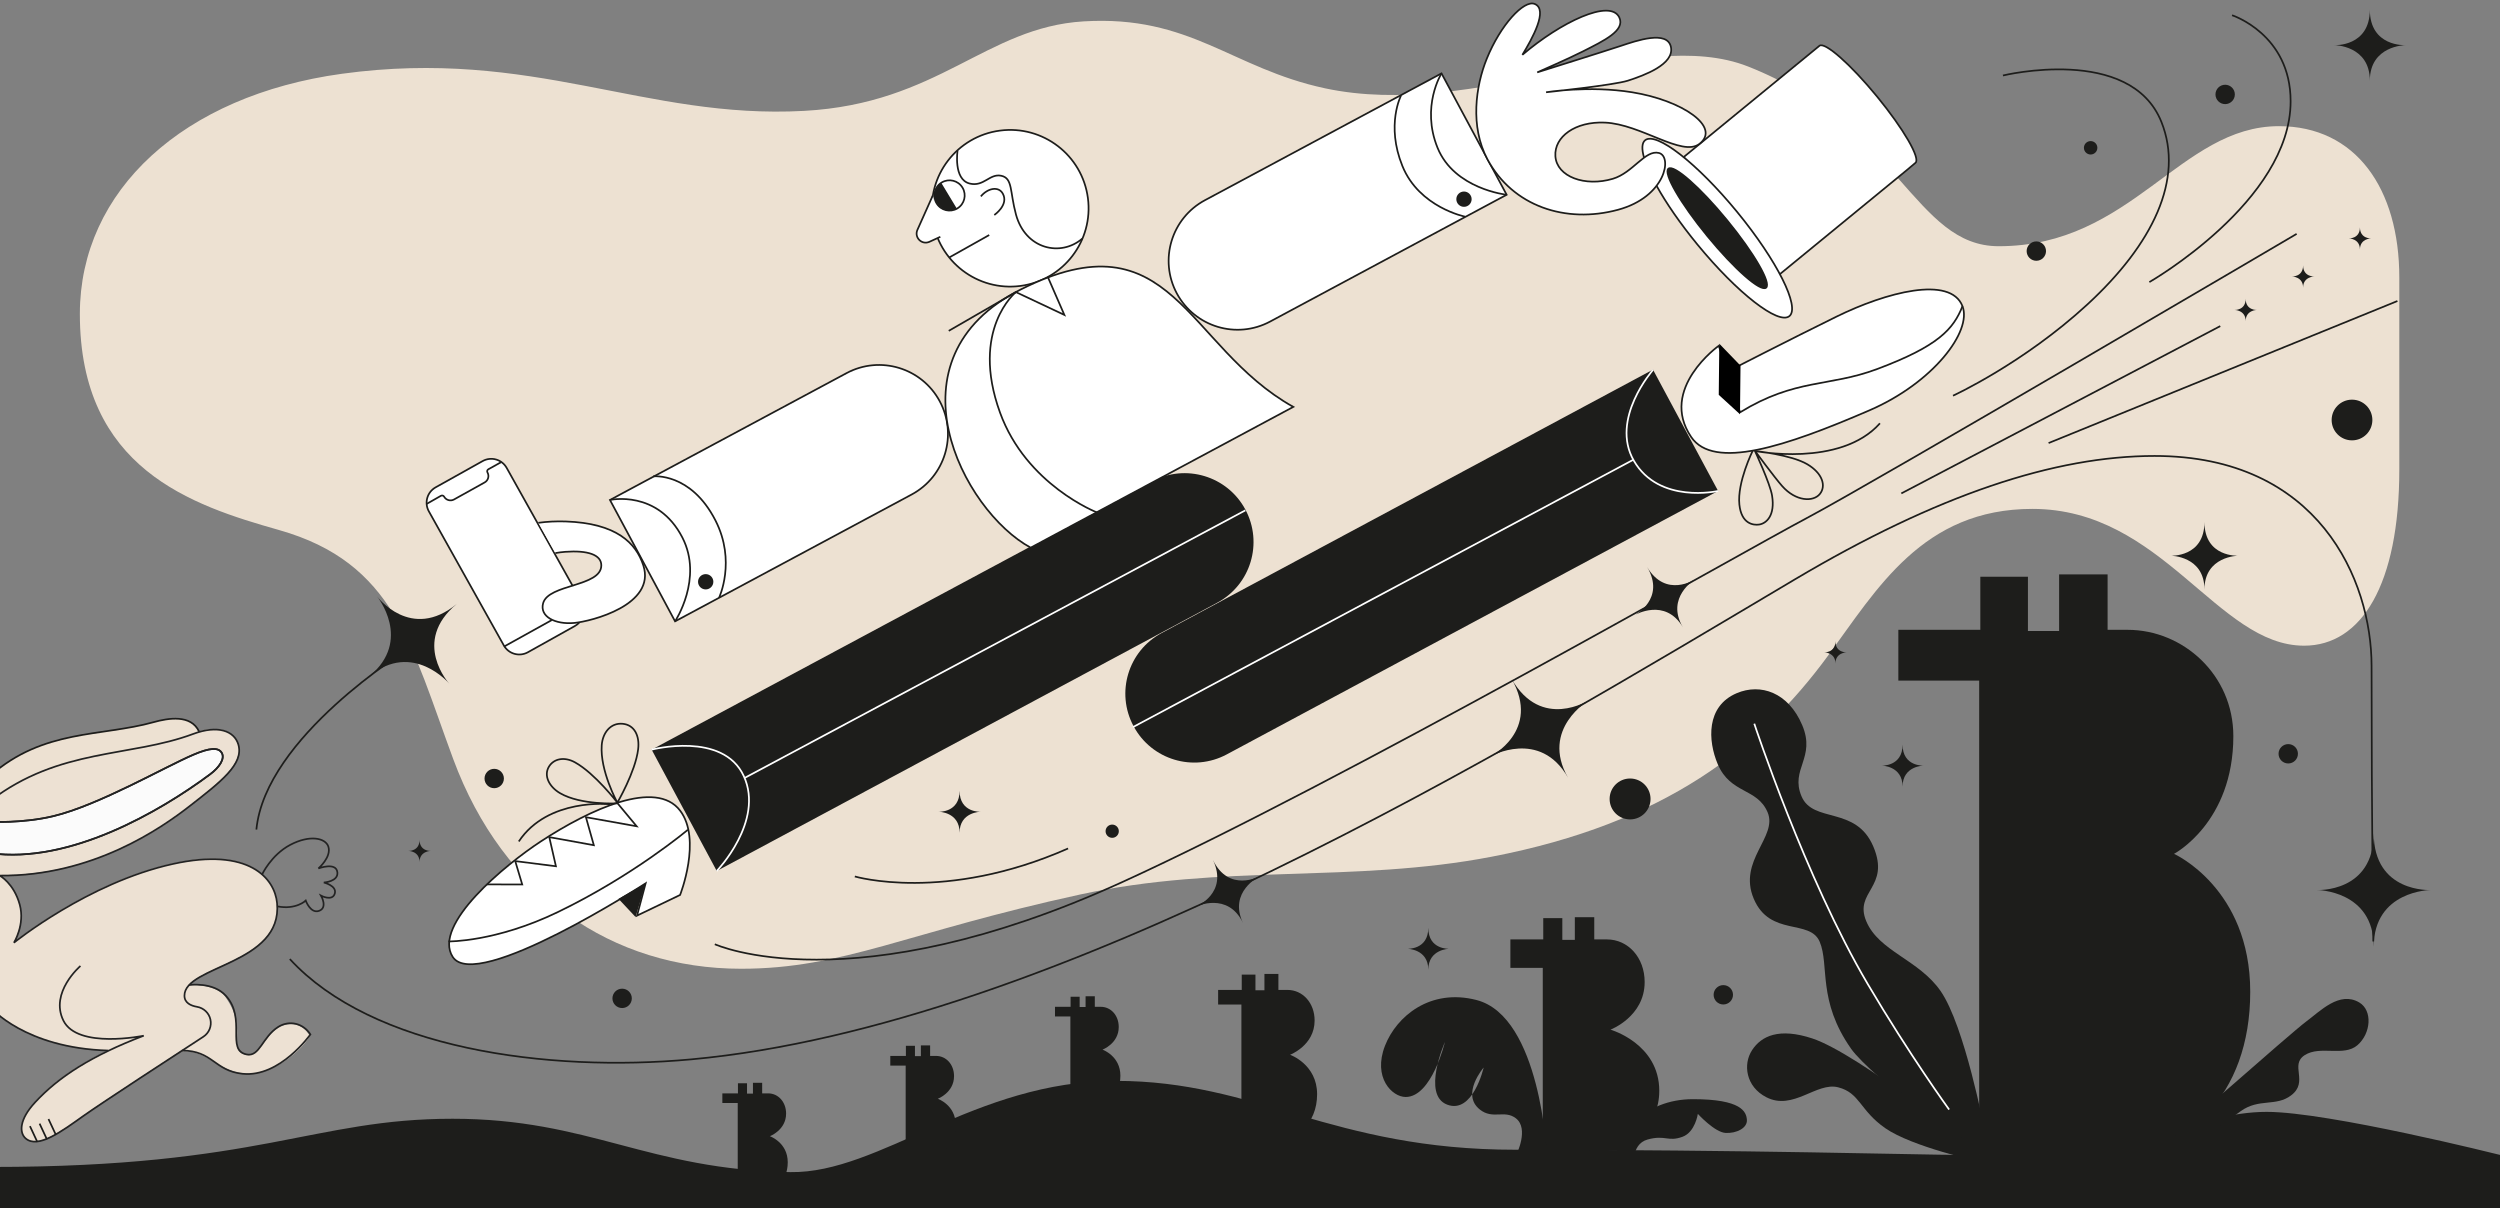 <svg width="2880" height="1392" viewBox="0 0 2880 1392" fill="none" xmlns="http://www.w3.org/2000/svg">
  <rect x="0" y="0" width="2880" height="1392" fill="#808080" stroke="none"/>
  <g clip-path="url(#clip0)">
    <path fill-rule="evenodd" clip-rule="evenodd" d="M92 361.601C92 219.523 211.275 110.013 393.909 84.989C614.138 54.812 742.404 137.796 926.332 127.738C1081.31 119.262 1135.46 31.528 1248.21 24.636C1371.63 17.092 1418.64 78.705 1526.52 101.753C1699.15 138.634 1891.5 28.378 2013.77 76.606C2188.01 145.34 2205.28 283.647 2302.57 283.647C2455.84 283.647 2511.48 145.34 2625.25 145.34C2713.98 145.34 2764 217.427 2764 319.69V540.981C2764 673.42 2720.44 743.83 2654.29 743.83C2554.26 743.83 2491.33 586.245 2341.29 586.245C2215.07 586.245 2162.44 678.223 2105.73 755.565C2028.29 861.181 1918.58 948.357 1718.51 986.914C1558.64 1017.73 1407.97 994.816 1244.17 1030.5C1044.11 1074.09 971.507 1116 853.728 1116C705.26 1116 579.886 1030.51 522.174 874.593C473.772 743.83 454.411 648.273 321.305 610.553C220.907 582.103 92 540.143 92 361.601Z" fill="#EDE1D2"/>
    <path fill-rule="evenodd" clip-rule="evenodd" d="M2880 1392H-9.262V1344.33C299.297 1344.33 360.81 1288.8 521.291 1288.8C679.786 1288.8 746.155 1347.71 910.461 1350.28C1013.6 1351.9 1122.78 1245.17 1285.41 1245.17C1448.21 1245.17 1533.19 1324.5 1745.85 1324.5C2007.78 1324.5 2217.31 1330.45 2255.82 1330.45C2468.14 1330.45 2531.63 1280.87 2611.3 1280.87C2682.44 1280.87 2880 1330.45 2880 1330.45V1392Z" fill="#1D1D1B"/>
    <path fill-rule="evenodd" clip-rule="evenodd" d="M2280 1334.42V784.042H2186.89V725.548H2281.33V664.396H2336.18V726.878H2372.09V661.736H2427.96V725.548H2450.94C2515.18 725.548 2572.81 777.575 2572.81 848.034C2572.81 947.69 2504.47 983.633 2504.47 983.633C2504.47 983.633 2592.27 1022.9 2592.27 1142.54C2592.27 1262.19 2518.59 1332.93 2417.39 1332.93C2365.3 1332.93 2280 1334.42 2280 1334.42" fill="#1D1D1B"/>
    <path fill-rule="evenodd" clip-rule="evenodd" d="M1777.28 1326.26V1114.95H1739.96V1082.2H1777.82V1057.69H1799.8V1082.74H1814.2V1056.62H1836.59V1082.2H1851.1C1875.56 1082.2 1894.65 1103.06 1894.65 1131.3C1894.65 1171.25 1855.28 1186.15 1855.28 1186.15C1855.28 1186.15 1911.49 1202.2 1911.49 1256.65C1911.49 1297.34 1877.8 1325.67 1859.51 1325.67C1838.63 1325.67 1777.28 1326.26 1777.28 1326.26" fill="#1D1D1B"/>
    <path fill-rule="evenodd" clip-rule="evenodd" d="M1430.1 1315.77V1157.23H1403.28V1140.38H1430.48V1122.77H1446.28V1140.77H1456.63V1122H1472.72V1140.38H1483.15C1500.73 1140.38 1514.44 1155.37 1514.44 1175.67C1514.44 1204.37 1486.15 1215.09 1486.15 1215.09C1486.15 1215.09 1517.31 1226.04 1517.31 1260.5C1517.31 1294.97 1492.58 1315.34 1463.43 1315.34C1448.43 1315.34 1430.1 1315.77 1430.1 1315.77" fill="#1D1D1B"/>
    <path fill-rule="evenodd" clip-rule="evenodd" d="M1233.07 1275.71V1170.97H1215.35V1159.84H1233.32V1148.2H1243.76V1160.09H1250.59V1147.69H1261.23V1159.84H1268.12C1279.73 1159.84 1288.79 1169.74 1288.79 1183.15C1288.79 1202.11 1270.1 1209.19 1270.1 1209.19C1270.1 1209.19 1290.69 1216.43 1290.69 1239.2C1290.69 1261.97 1274.35 1275.43 1255.09 1275.43C1245.18 1275.43 1233.07 1275.71 1233.07 1275.71" fill="#1D1D1B"/>
    <path fill-rule="evenodd" clip-rule="evenodd" d="M1043.34 1332.3V1227.56H1025.62V1216.42H1043.59V1204.79H1054.03V1216.68H1060.86V1204.28H1071.49V1216.42H1078.38C1090 1216.42 1099.06 1226.32 1099.06 1239.73C1099.06 1258.7 1080.37 1265.78 1080.37 1265.78C1080.37 1265.78 1100.95 1273.01 1100.95 1295.78C1100.95 1318.55 1084.61 1332.02 1065.36 1332.02C1055.44 1332.02 1043.34 1332.3 1043.34 1332.3" fill="#1D1D1B"/>
    <path fill-rule="evenodd" clip-rule="evenodd" d="M849.866 1375.43V1270.69H832.146V1259.56H850.119V1247.92H860.557V1259.81H867.392V1247.41H878.024V1259.56H884.914C896.527 1259.56 905.59 1269.46 905.59 1282.87C905.59 1301.83 886.898 1308.91 886.898 1308.91C886.898 1308.91 907.485 1316.15 907.485 1338.92C907.485 1361.69 891.145 1375.15 871.887 1375.15C861.973 1375.15 849.866 1375.43 849.866 1375.43" fill="#1D1D1B"/>
    <path fill-rule="evenodd" clip-rule="evenodd" d="M2000.74 798.526C1965.11 813.614 1967.47 853.479 1978.81 880.248C1993.5 914.891 2024.28 907.428 2036.29 935.773C2048.31 964.116 2001.65 991.305 2020.34 1035.4C2039.03 1079.49 2084.96 1058.18 2096.3 1084.95C2107.65 1111.72 2093.37 1152.59 2132.46 1208.15C2154.94 1240.1 2279.63 1332.93 2279.63 1332.93L2286.05 1301.1C2286.05 1301.1 2263.29 1181.59 2235.57 1141.67C2210.37 1105.39 2164.68 1096.06 2149.99 1061.41C2135.31 1026.77 2178.1 1022.45 2158.07 975.212C2138.05 927.972 2088.72 948.863 2075.37 917.369C2062.01 885.876 2092.16 873.109 2076.14 835.318C2060.12 797.526 2028.14 786.92 2000.74 798.526" fill="#1D1D1B"/>
    <path d="M2020.93 833.662C2020.93 833.662 2079.58 1011.47 2151.64 1133.62C2199.98 1215.56 2245.39 1278.22 2245.39 1278.22" stroke="white" stroke-width="2"/>
    <path fill-rule="evenodd" clip-rule="evenodd" d="M2281.05 1326.78C2281.05 1326.78 2141.86 1214.07 2087.61 1196.23C2049.43 1183.68 2029.08 1193.38 2018.37 1209.79C2007.67 1226.19 2011.23 1251.88 2034.79 1264C2065.73 1279.93 2092.61 1246.17 2117.59 1252.59C2142.82 1259.07 2142.25 1279.05 2171.84 1299.68C2202.53 1321.08 2280.34 1338.2 2280.34 1338.2L2281.05 1326.78Z" fill="#1D1D1B"/>
    <path fill-rule="evenodd" clip-rule="evenodd" d="M2486.62 1324.65C2486.62 1324.65 2640.09 1189.1 2656.51 1176.97C2672.93 1164.84 2695.05 1141.3 2717.9 1154.85C2733.39 1164.05 2731.46 1190.52 2715.75 1204.08C2700.05 1217.63 2672.93 1204.08 2655.08 1215.49C2637.24 1226.91 2660.08 1246.17 2639.38 1261.86C2621.82 1275.18 2602.47 1264.92 2581.32 1280.05C2549.3 1302.95 2523.74 1323.93 2523.74 1323.93L2486.62 1324.65Z" fill="#1D1D1B"/>
    <path fill-rule="evenodd" clip-rule="evenodd" d="M1781.99 1330.26C1781.99 1330.26 1774.71 1171.1 1700.99 1152.03C1647.62 1138.22 1608.68 1170.85 1595.5 1204.74C1581.24 1241.38 1603.66 1263.73 1619.36 1263.73C1649.5 1263.73 1664.57 1200.35 1664.57 1200.35C1664.57 1200.35 1637.57 1261.22 1667.08 1272.52C1696.85 1283.91 1709.15 1229.84 1709.15 1229.84C1709.15 1229.84 1682.63 1260.66 1704.76 1278.17C1719.82 1290.09 1733.01 1278.17 1746.2 1288.21C1761.88 1300.15 1746.83 1330.26 1746.83 1330.26H1781.99Z" fill="#1D1D1B"/>
    <path fill-rule="evenodd" clip-rule="evenodd" d="M1857.96 1351.59C1857.96 1306.41 1894.38 1266.24 1950.27 1266.24C2006.15 1266.24 2011.8 1280.68 2012.43 1290.09C2013.06 1299.5 2000.5 1305.78 1987.94 1305.15C1975.38 1304.52 1955.92 1283.19 1955.92 1283.19C1955.92 1283.19 1952.9 1304.15 1938.34 1309.54C1921.38 1315.82 1918.65 1307.09 1898.15 1312.68C1877.43 1318.33 1882.45 1347.2 1882.45 1347.2L1857.96 1351.59Z" fill="#1D1D1B"/>
    <path fill-rule="evenodd" clip-rule="evenodd" d="M1253.25 228.082C1259.8 277.487 1225.03 322.839 1175.6 329.379C1126.16 335.918 1080.79 301.169 1074.24 251.764C1067.7 202.358 1102.47 157.006 1151.9 150.466C1201.33 143.927 1246.71 178.677 1253.25 228.082" fill="white"/>
    <path fill-rule="evenodd" clip-rule="evenodd" d="M1253.25 228.082C1259.8 277.487 1225.03 322.839 1175.6 329.379C1126.16 335.918 1080.79 301.169 1074.24 251.764C1067.7 202.358 1102.47 157.006 1151.9 150.466C1201.33 143.927 1246.71 178.677 1253.25 228.082Z" stroke="#1D1D1B" stroke-width="2"/>
    <path fill-rule="evenodd" clip-rule="evenodd" d="M825.72 1003.39L1402.2 694.34C1440.83 673.631 1455.35 625.544 1434.63 586.935V586.934C1413.91 548.327 1365.79 533.815 1327.16 554.525L750.684 863.577L825.72 1003.39Z" fill="#1D1D1B"/>
    <path fill-rule="evenodd" clip-rule="evenodd" d="M1660.61 84.543L1388.14 230.615C1349.51 251.325 1334.99 299.412 1355.71 338.02C1376.43 376.629 1424.55 391.139 1463.18 370.43L1735.65 224.357L1660.61 84.543Z" fill="white"/>
    <path fill-rule="evenodd" clip-rule="evenodd" d="M1660.61 84.543L1388.14 230.615C1349.51 251.325 1334.99 299.412 1355.71 338.02C1376.43 376.629 1424.55 391.139 1463.18 370.43L1735.65 224.357L1660.61 84.543Z" stroke="#1D1D1B" stroke-width="2"/>
    <path fill-rule="evenodd" clip-rule="evenodd" d="M777.701 715.774L1050.17 569.701C1088.8 548.992 1103.32 500.904 1082.6 462.297C1061.88 423.687 1013.77 409.177 975.136 429.887L702.664 575.959L777.701 715.774Z" fill="white"/>
    <path fill-rule="evenodd" clip-rule="evenodd" d="M777.701 715.774L1050.17 569.701C1088.8 548.992 1103.32 500.904 1082.6 462.297C1061.88 423.687 1013.77 409.177 975.136 429.887L702.664 575.959L777.701 715.774Z" stroke="#1D1D1B" stroke-width="2"/>
    <path fill-rule="evenodd" clip-rule="evenodd" d="M1413.22 869.072L1979.26 565.616L1904.23 425.801L1338.19 729.257C1299.63 749.93 1285.13 797.93 1305.82 836.469L1305.95 836.719C1326.64 875.26 1374.66 889.744 1413.22 869.072" fill="#1D1D1B"/>
    <path d="M333.879 1104.83C428.701 1208.1 629.978 1235.7 796.365 1220.38C1215.05 1181.84 1733.52 865.821 2067.31 667.661C2232.01 569.886 2367.28 525.264 2482.03 525.264C2671.03 525.264 2732.05 668.056 2732.05 767.217C2732.05 947.69 2734.03 1084.53 2734.03 1084.53" stroke="#1D1D1B" stroke-width="2"/>
    <path d="M469.164 748.516C469.164 748.516 305.526 849.121 295.352 955.661" stroke="#1D1D1B" stroke-width="2"/>
    <path fill-rule="evenodd" clip-rule="evenodd" d="M1948.25 503.448C1974.24 541.724 2056.67 514.613 2153.62 472.708C2227.04 440.977 2272.03 381.655 2260.78 352.723C2246.89 317.025 2172.47 336.858 2115.92 364.622C2063.54 390.34 1989.92 428.086 1989.92 428.086L1980 398.337C1980 398.337 1910.55 447.918 1948.25 503.448" fill="white"/>
    <path fill-rule="evenodd" clip-rule="evenodd" d="M1948.25 503.448C1974.24 541.724 2056.67 514.613 2153.62 472.708C2227.04 440.977 2272.03 381.655 2260.78 352.723C2246.89 317.025 2172.47 336.858 2115.92 364.622C2063.54 390.34 1989.92 428.086 1989.92 428.086L1980 398.337C1980 398.337 1910.55 447.918 1948.25 503.448Z" stroke="#1D1D1B" stroke-width="2"/>
    <path fill-rule="evenodd" clip-rule="evenodd" d="M1176.11 333.387C1017.61 412.965 1109.19 588.693 1187.34 630.91L1489.88 468.743C1365.27 399.085 1350.66 245.748 1176.11 333.387" fill="white"/>
    <path fill-rule="evenodd" clip-rule="evenodd" d="M1176.11 333.387C1017.61 412.965 1109.19 588.693 1187.34 630.91L1489.88 468.743C1365.27 399.085 1350.66 245.748 1176.11 333.387Z" stroke="#1D1D1B" stroke-width="2"/>
    <path d="M2260.78 352.725C2250.36 379.002 2233.36 398.575 2162.55 425.111C2106.99 445.936 2068.46 435.819 2004.67 474.931C1999.01 461.602 1989.98 428.098 1989.98 428.098" stroke="#1D1D1B" stroke-width="2"/>
    <path d="M1904.26 426.094C1904.26 426.094 1854.39 482.704 1882.21 530.798C1911.31 581.097 1979.2 565.615 1979.2 565.615" stroke="white" stroke-width="2"/>
    <path fill-rule="evenodd" clip-rule="evenodd" d="M783.466 933.809C755.732 897.361 680.282 931.826 622.738 969.507C582.765 995.682 497.641 1065.3 521.539 1102.38C548.395 1144.06 743.78 1017.6 743.78 1017.6L733.859 1054.79L783.466 1030.99C783.466 1030.99 808.72 966.996 783.466 933.809" fill="white"/>
    <path fill-rule="evenodd" clip-rule="evenodd" d="M783.466 933.809C755.732 897.361 680.282 931.826 622.738 969.507C582.765 995.682 497.641 1065.3 521.539 1102.38C548.395 1144.06 743.78 1017.6 743.78 1017.6L733.859 1054.79L783.466 1030.99C783.466 1030.99 808.72 966.996 783.466 933.809Z" stroke="#1D1D1B" stroke-width="2"/>
    <path fill-rule="evenodd" clip-rule="evenodd" d="M517.67 787.688C517.67 787.688 475.473 737.677 425.516 779.003C475.767 737.435 434.205 686.898 434.205 686.898C434.205 686.898 473.271 739.499 526.36 695.584C473.271 739.499 517.67 787.688 517.67 787.688" fill="#1D1D1B"/>
    <path fill-rule="evenodd" clip-rule="evenodd" d="M2800 1025.3C2800 1025.3 2734.55 1025.9 2734.55 1090.71C2734.55 1025.52 2669.1 1025.3 2669.1 1025.3C2669.1 1025.3 2734.55 1028.76 2734.55 959.883C2734.55 1028.76 2800 1025.3 2800 1025.3" fill="#1D1D1B"/>
    <path fill-rule="evenodd" clip-rule="evenodd" d="M1830.69 806.523C1830.69 806.523 1774.15 839.472 1806.29 895.764C1773.96 839.142 1717 871.374 1717 871.374C1717 871.374 1775.56 841.953 1741.4 782.135C1775.56 841.953 1830.69 806.523 1830.69 806.523" fill="#1D1D1B"/>
    <path fill-rule="evenodd" clip-rule="evenodd" d="M1952.77 667.318C1952.77 667.318 1918.27 688.222 1938.67 722.576C1918.15 688.02 1883.38 708.487 1883.38 708.487C1883.38 708.487 1919.17 689.735 1897.48 653.229C1919.17 689.735 1952.77 667.318 1952.77 667.318" fill="#1D1D1B"/>
    <path fill-rule="evenodd" clip-rule="evenodd" d="M1451 1009.54C1451 1009.54 1414.74 1027.21 1431.93 1063.28C1414.64 1027 1378.15 1044.22 1378.15 1044.22C1378.15 1044.22 1415.5 1028.8 1397.23 990.473C1415.5 1028.8 1451 1009.54 1451 1009.54" fill="#1D1D1B"/>
    <path fill-rule="evenodd" clip-rule="evenodd" d="M2578.43 640.193C2578.43 640.193 2539.52 640.552 2539.52 679.075C2539.52 640.325 2500.62 640.193 2500.62 640.193C2500.62 640.193 2539.52 642.249 2539.52 601.311C2539.52 642.249 2578.43 640.193 2578.43 640.193" fill="#1D1D1B"/>
    <path fill-rule="evenodd" clip-rule="evenodd" d="M2215.95 881.989C2215.95 881.989 2191.77 882.212 2191.77 906.152C2191.77 882.07 2167.6 881.989 2167.6 881.989C2167.6 881.989 2191.77 883.267 2191.77 857.826C2191.77 883.267 2215.95 881.989 2215.95 881.989" fill="#1D1D1B"/>
    <path fill-rule="evenodd" clip-rule="evenodd" d="M1669.56 1093.01C1669.56 1093.01 1645.39 1093.24 1645.39 1117.18C1645.39 1093.1 1621.21 1093.01 1621.21 1093.01C1621.21 1093.01 1645.39 1094.29 1645.39 1068.85C1645.39 1094.29 1669.56 1093.01 1669.56 1093.01" fill="#1D1D1B"/>
    <path fill-rule="evenodd" clip-rule="evenodd" d="M1129.63 935.148C1129.63 935.148 1105.45 935.37 1105.45 959.31C1105.45 935.229 1081.28 935.148 1081.28 935.148C1081.28 935.148 1105.45 936.425 1105.45 910.984C1105.45 936.425 1129.63 935.148 1129.63 935.148" fill="#1D1D1B"/>
    <path fill-rule="evenodd" clip-rule="evenodd" d="M496.21 980.252C496.21 980.252 483.316 980.371 483.316 993.14C483.316 980.296 470.422 980.252 470.422 980.252C470.422 980.252 483.316 980.934 483.316 967.365C483.316 980.934 496.21 980.252 496.21 980.252" fill="#1D1D1B"/>
    <path fill-rule="evenodd" clip-rule="evenodd" d="M2599.91 357.059C2599.91 357.059 2587.01 357.177 2587.01 369.946C2587.01 357.103 2574.12 357.059 2574.12 357.059C2574.12 357.059 2587.01 357.74 2587.01 344.172C2587.01 357.74 2599.91 357.059 2599.91 357.059" fill="#1D1D1B"/>
    <path fill-rule="evenodd" clip-rule="evenodd" d="M2666.06 318.514C2666.06 318.514 2653.17 318.633 2653.17 331.401C2653.17 318.558 2640.28 318.514 2640.28 318.514C2640.28 318.514 2653.17 319.195 2653.17 305.627C2653.17 319.195 2666.06 318.514 2666.06 318.514" fill="#1D1D1B"/>
    <path fill-rule="evenodd" clip-rule="evenodd" d="M2731.55 274.633C2731.55 274.633 2718.65 274.752 2718.65 287.52C2718.65 274.677 2705.76 274.633 2705.76 274.633C2705.76 274.633 2718.65 275.315 2718.65 261.746C2718.65 275.315 2731.55 274.633 2731.55 274.633" fill="#1D1D1B"/>
    <path fill-rule="evenodd" clip-rule="evenodd" d="M2770.98 52.023C2770.98 52.023 2730.06 52.4 2730.06 92.921C2730.06 52.162 2689.14 52.023 2689.14 52.023C2689.14 52.023 2730.06 54.186 2730.06 11.125C2730.06 54.186 2770.98 52.023 2770.98 52.023" fill="#1D1D1B"/>
    <path fill-rule="evenodd" clip-rule="evenodd" d="M2127.3 751.508C2127.3 751.508 2114.41 751.627 2114.41 764.395C2114.41 751.552 2101.51 751.508 2101.51 751.508C2101.51 751.508 2114.41 752.19 2114.41 738.621C2114.41 752.19 2127.3 751.508 2127.3 751.508" fill="#1D1D1B"/>
    <path d="M1103.12 173.33C1103.12 173.33 1098.01 206.753 1117.14 211.46C1133.26 215.427 1140.05 199.727 1153.29 202.452C1166.87 205.247 1163.17 220.485 1170.4 247.117C1181.32 287.277 1222 296.201 1246.8 274.882" stroke="#1D1D1B" stroke-width="2"/>
    <path d="M1145.45 247.68C1145.45 247.68 1162.47 235.986 1155.19 222.991C1150.17 214.046 1137.52 216.94 1129.96 226.28" stroke="#1D1D1B" stroke-width="2"/>
    <path d="M516.578 1084.53C516.578 1084.53 570.817 1085.41 642.723 1050.66C730.232 1008.38 792.462 955.846 792.462 955.846" stroke="#1D1D1B" stroke-width="2"/>
    <path fill-rule="evenodd" clip-rule="evenodd" d="M712.527 1035.45L732.169 1056.39L743.78 1017.6L712.527 1035.45Z" fill="#1D1D1B"/>
    <path d="M750.684 863.578C750.684 863.578 833.074 842.085 856.885 894.145C880.697 946.204 825.72 1003.39 825.72 1003.39" stroke="white" stroke-width="2"/>
    <path d="M1660.61 84.543C1660.61 84.543 1636.71 122.669 1656.06 170.266C1675.41 217.863 1735.65 224.357 1735.65 224.357" stroke="#1D1D1B" stroke-width="2"/>
    <path d="M1614.13 109.76C1614.13 109.76 1596.25 143.733 1615.6 191.329C1634.94 238.927 1687.81 249.595 1687.81 249.595" stroke="#1D1D1B" stroke-width="2"/>
    <path d="M702.664 575.96C702.664 575.96 757.647 563.732 786.173 619.397C810.273 666.423 777.701 715.774 777.701 715.774" stroke="#1D1D1B" stroke-width="2"/>
    <path d="M752.469 548.78C752.469 548.78 795.666 543.873 824.193 599.539C848.293 646.564 828.338 688.641 828.338 688.641" stroke="#1D1D1B" stroke-width="2"/>
    <path d="M823.467 1087.75C823.467 1087.75 979.66 1159.01 1292.93 1016.11C1542.89 902.095 2005.79 636.82 2081.69 596.66C2157.59 556.499 2645.73 269.428 2645.73 269.428" stroke="#1D1D1B" stroke-width="2"/>
    <path fill-rule="evenodd" clip-rule="evenodd" d="M2647.22 868.362C2647.22 874.523 2642.22 879.518 2636.06 879.518C2629.89 879.518 2624.89 874.523 2624.89 868.362C2624.89 862.202 2629.89 857.207 2636.06 857.207C2642.22 857.207 2647.22 862.202 2647.22 868.362" fill="#1D1D1B"/>
    <path fill-rule="evenodd" clip-rule="evenodd" d="M2416.16 170.267C2416.16 174.541 2412.69 178.007 2408.41 178.007C2404.14 178.007 2400.67 174.541 2400.67 170.267C2400.67 165.994 2404.14 162.527 2408.41 162.527C2412.69 162.527 2416.16 165.994 2416.16 170.267" fill="#1D1D1B"/>
    <path fill-rule="evenodd" clip-rule="evenodd" d="M2574.54 108.788C2574.54 114.949 2569.55 119.944 2563.38 119.944C2557.22 119.944 2552.22 114.949 2552.22 108.788C2552.22 102.627 2557.22 97.633 2563.38 97.633C2569.55 97.633 2574.54 102.627 2574.54 108.788" fill="#1D1D1B"/>
    <path fill-rule="evenodd" clip-rule="evenodd" d="M2357.01 289.261C2357.01 295.422 2352.02 300.416 2345.85 300.416C2339.69 300.416 2334.69 295.422 2334.69 289.261C2334.69 283.1 2339.69 278.105 2345.85 278.105C2352.02 278.105 2357.01 283.1 2357.01 289.261" fill="#1D1D1B"/>
    <path fill-rule="evenodd" clip-rule="evenodd" d="M1996.42 1146.01C1996.42 1152.17 1991.42 1157.16 1985.26 1157.16C1979.09 1157.16 1974.09 1152.17 1974.09 1146.01C1974.09 1139.85 1979.09 1134.85 1985.26 1134.85C1991.42 1134.85 1996.42 1139.85 1996.42 1146.01" fill="#1D1D1B"/>
    <path fill-rule="evenodd" clip-rule="evenodd" d="M2732.97 483.851C2732.97 496.8 2722.47 507.297 2709.51 507.297C2696.56 507.297 2686.05 496.8 2686.05 483.851C2686.05 470.901 2696.56 460.404 2709.51 460.404C2722.47 460.404 2732.97 470.901 2732.97 483.851" fill="#1D1D1B"/>
    <path fill-rule="evenodd" clip-rule="evenodd" d="M1901.42 920.398C1901.42 933.41 1890.87 943.958 1877.85 943.958C1864.83 943.958 1854.28 933.41 1854.28 920.398C1854.28 907.387 1864.83 896.838 1877.85 896.838C1890.87 896.838 1901.42 907.387 1901.42 920.398" fill="#1D1D1B"/>
    <path fill-rule="evenodd" clip-rule="evenodd" d="M727.853 1150.12C727.853 1156.28 722.856 1161.27 716.691 1161.27C710.527 1161.27 705.529 1156.28 705.529 1150.12C705.529 1143.96 710.527 1138.96 716.691 1138.96C722.856 1138.96 727.853 1143.96 727.853 1150.12" fill="#1D1D1B"/>
    <path fill-rule="evenodd" clip-rule="evenodd" d="M1288.88 957.547C1288.88 961.758 1285.47 965.172 1281.25 965.172C1277.04 965.172 1273.62 961.758 1273.62 957.547C1273.62 953.336 1277.04 949.922 1281.25 949.922C1285.47 949.922 1288.88 953.336 1288.88 957.547" fill="#1D1D1B"/>
    <path fill-rule="evenodd" clip-rule="evenodd" d="M580.493 896.845C580.493 903.006 575.496 908 569.332 908C563.167 908 558.17 903.006 558.17 896.845C558.17 890.684 563.167 885.689 569.332 885.689C575.496 885.689 580.493 890.684 580.493 896.845" fill="#1D1D1B"/>
    <path fill-rule="evenodd" clip-rule="evenodd" d="M821.78 670.203C821.78 675.072 817.83 679.02 812.957 679.02C808.085 679.02 804.135 675.072 804.135 670.203C804.135 665.333 808.085 661.385 812.957 661.385C817.83 661.385 821.78 665.333 821.78 670.203" fill="#1D1D1B"/>
    <path fill-rule="evenodd" clip-rule="evenodd" d="M1695.33 229.458C1695.33 234.328 1691.38 238.276 1686.51 238.276C1681.63 238.276 1677.68 234.328 1677.68 229.458C1677.68 224.589 1681.63 220.641 1686.51 220.641C1691.38 220.641 1695.33 224.589 1695.33 229.458" fill="#1D1D1B"/>
    <path d="M2190.33 568.399L2557.74 375.658" stroke="#1D1D1B" stroke-width="2"/>
    <path d="M984.754 1009.69C984.754 1009.69 1088.32 1040.24 1230.43 977.439" stroke="#1D1D1B" stroke-width="2"/>
    <path fill-rule="evenodd" clip-rule="evenodd" d="M1108.8 216.147C1113.78 224.394 1111.13 235.114 1102.88 240.09C1094.63 245.067 1083.91 242.418 1078.93 234.172C1073.95 225.925 1076.6 215.205 1084.85 210.228C1093.1 205.251 1103.82 207.901 1108.8 216.147Z" stroke="#1D1D1B" stroke-width="2"/>
    <mask id="mask0" mask-type="alpha" maskUnits="userSpaceOnUse" x="1076" y="207" width="36" height="36">
      <path fill-rule="evenodd" clip-rule="evenodd" d="M1084.85 210.228C1076.6 215.206 1073.95 225.925 1078.93 234.172V234.172C1083.91 242.418 1094.63 245.068 1102.88 240.09V240.09C1111.13 235.114 1113.78 224.394 1108.8 216.148V216.148C1105.53 210.72 1099.76 207.717 1093.85 207.717V207.717C1090.78 207.718 1087.67 208.527 1084.85 210.228V210.228Z" fill="white"/>
    </mask>
    <g mask="url(#mask0)">
      <path fill-rule="evenodd" clip-rule="evenodd" d="M1108.86 251.21L1082.58 267.062L1051.95 216.332L1078.23 200.48L1108.86 251.21Z" fill="#1D1D1B"/>
    </g>
    <path fill-rule="evenodd" clip-rule="evenodd" d="M1074.63 225.074L1056.73 265.108C1053.21 273.723 1061.88 282.282 1070.46 278.656L1083.27 272.806" fill="white"/>
    <path d="M1074.63 225.074L1056.73 265.108C1053.21 273.723 1061.88 282.282 1070.46 278.656L1083.27 272.806" stroke="#1D1D1B" stroke-width="2"/>
    <path d="M2359.99 510.391L2761.81 346.775" stroke="#1D1D1B" stroke-width="2"/>
    <path fill-rule="evenodd" clip-rule="evenodd" d="M1980.64 395.957L1980 454.86L2004.48 477.264L2005.07 421.249L1980.64 395.957Z" fill="black"/>
    <path d="M1207.24 319.441L1226.15 362.804L1170.32 336.5L1092.96 381.136" stroke="#1D1D1B" stroke-width="2"/>
    <path d="M1170.32 336.5C1170.32 336.5 1117.34 379.546 1151.98 475.192C1182.28 558.887 1264.03 590.469 1264.03 590.469" stroke="#1D1D1B" stroke-width="2"/>
    <path d="M560.842 1018.82L601.606 1018.94L593.535 991.978L640.421 997.929L632.762 964.373L684.089 973.682L674.984 941.417L733.416 951.861L711.467 925.459C711.467 925.459 669.122 927.848 645.054 913.662C632.713 906.388 626.027 893.61 632.404 883.132C637.977 873.973 650.102 871.447 662.333 878.198C685.333 890.893 711.085 924.456 711.085 924.456C711.085 924.456 691.029 887.758 693.189 858.461C694.234 844.284 703.269 832.486 717.256 833.79C730.939 835.066 737.003 847.668 735.152 863.087C731.999 889.348 710.777 925.381 710.777 925.381" stroke="#1D1D1B" stroke-width="2"/>
    <path d="M1434.63 587.928L857.898 896.115" stroke="white" stroke-width="2"/>
    <path d="M1881.92 529.436L1305.19 837.622" stroke="white" stroke-width="2"/>
    <path d="M1093.49 296.615L1139.56 270.744" stroke="#1D1D1B" stroke-width="2"/>
    <path d="M2019.18 519.132C2019.18 519.132 2001.07 555.627 2003.76 581.298C2006.09 603.525 2019.82 605.263 2026.51 604.279C2034.83 603.058 2045.11 594.011 2041.44 571.03C2039.19 556.953 2021.51 519.132 2021.51 519.132C2021.51 519.132 2044.15 549.878 2052.93 559.836C2068.83 577.875 2088.91 578.378 2096.47 569.074C2104.04 559.77 2099.41 545.114 2082.02 534.832C2063.27 523.747 2021.13 519.443 2021.13 519.443C2021.13 519.443 2119.89 539.147 2165.7 487.66" stroke="#1D1D1B" stroke-width="2"/>
    <path d="M702.789 926.485C702.789 926.485 631.282 918.759 597.654 969.367" stroke="#1D1D1B" stroke-width="2"/>
    <path d="M2307.41 86.972C2307.41 86.972 2454.25 51.273 2489.96 140.519C2516.3 206.321 2480.04 281.328 2404.64 350.74C2330.78 418.734 2249.86 455.851 2249.86 455.851" stroke="#1D1D1B" stroke-width="2"/>
    <path d="M2571.32 17.559C2571.32 17.559 2638.79 39.374 2638.79 116.72C2638.79 231.747 2476.07 324.959 2476.07 324.959" stroke="#1D1D1B" stroke-width="2"/>
    <path fill-rule="evenodd" clip-rule="evenodd" d="M667.441 717.028C665.988 718.639 664.251 720.044 662.251 721.161L608.116 751.401C598.313 756.877 585.924 753.374 580.444 743.575L494.038 589.063C488.558 579.264 492.063 566.882 501.867 561.406L556.002 531.165C565.806 525.688 578.194 529.192 583.674 538.99L659.445 674.484" fill="white"/>
    <path d="M667.441 717.028C665.988 718.639 664.251 720.044 662.251 721.161L608.116 751.401C598.313 756.877 585.924 753.374 580.444 743.575L494.038 589.063C488.558 579.264 492.063 566.882 501.867 561.406L556.002 531.165C565.806 525.688 578.194 529.192 583.674 538.99L659.445 674.484" stroke="#1D1D1B" stroke-width="2"/>
    <path fill-rule="evenodd" clip-rule="evenodd" d="M491.473 580.525L507.964 571.147C509.252 570.414 510.89 570.871 511.613 572.163C513.874 576.208 518.986 577.658 523.036 575.403L558.338 555.75C562.396 553.49 563.851 548.368 561.583 544.316L561.546 544.247C560.826 542.961 561.286 541.337 562.572 540.618L577.709 532.162" fill="white"/>
    <path d="M491.473 580.525L507.964 571.147C509.252 570.414 510.89 570.871 511.613 572.163C513.874 576.208 518.986 577.658 523.036 575.403L558.338 555.75C562.396 553.49 563.851 548.368 561.583 544.316L561.546 544.247C560.826 542.961 561.286 541.337 562.572 540.618L577.709 532.162" stroke="#1D1D1B" stroke-width="2"/>
    <path fill-rule="evenodd" clip-rule="evenodd" d="M580.551 744.897L635.638 714.332Z" fill="white"/>
    <path d="M580.551 744.897L635.638 714.332" stroke="#1D1D1B" stroke-width="2"/>
    <path fill-rule="evenodd" clip-rule="evenodd" d="M1940.54 180.176L2085.52 61.354L2095.98 52.769C2102.07 47.778 2131.77 73.914 2162.31 111.142C2192.86 148.373 2212.69 182.599 2206.6 187.59L2195.59 196.837L2050.62 315.659C2050.62 315.659 2011.93 309.674 1973.79 259.821C1935.65 209.967 1940.54 180.176 1940.54 180.176" fill="white"/>
    <path fill-rule="evenodd" clip-rule="evenodd" d="M1940.54 180.176L2085.52 61.354L2095.98 52.769C2102.07 47.778 2131.77 73.914 2162.31 111.142C2192.86 148.373 2212.69 182.599 2206.6 187.59L2195.59 196.837L2050.62 315.659C2050.62 315.659 2011.93 309.674 1973.79 259.821C1935.65 209.967 1940.54 180.176 1940.54 180.176Z" stroke="#1D1D1B" stroke-width="2"/>
    <path fill-rule="evenodd" clip-rule="evenodd" d="M1893.94 181.598C1891.13 171.74 1891.35 164.69 1895.15 161.572C1907.79 151.214 1955.25 188.168 2001.15 244.112C2047.05 300.056 2074.02 353.806 2061.38 364.165C2048.74 374.523 2001.29 337.569 1955.38 281.625C1935.67 257.596 1919.44 233.971 1908.35 214.016" fill="white"/>
    <path d="M1893.94 181.598C1891.13 171.74 1891.35 164.69 1895.15 161.572C1907.79 151.214 1955.25 188.168 2001.15 244.112C2047.05 300.056 2074.02 353.806 2061.38 364.165C2048.74 374.523 2001.29 337.569 1955.38 281.625C1935.67 257.596 1919.44 233.971 1908.35 214.016" stroke="#1D1D1B" stroke-width="2"/>
    <path fill-rule="evenodd" clip-rule="evenodd" d="M1989.55 253.619C2020.62 291.479 2040.75 326.313 2034.52 331.421C2028.28 336.529 1998.05 309.978 1966.98 272.117C1935.92 234.256 1915.79 199.423 1922.02 194.315C1928.25 189.208 1958.49 215.758 1989.55 253.619" fill="#1D1D1B"/>
    <path fill-rule="evenodd" clip-rule="evenodd" d="M1989.55 253.619C2020.62 291.479 2040.75 326.313 2034.52 331.421C2028.28 336.529 1998.05 309.978 1966.98 272.117C1935.92 234.256 1915.79 199.423 1922.02 194.315C1928.25 189.208 1958.49 215.758 1989.55 253.619Z" stroke="#1D1D1B" stroke-width="2"/>
    <path fill-rule="evenodd" clip-rule="evenodd" d="M1713.61 183.655C1693.23 145.738 1700.02 99.075 1712.75 67.684C1728.59 28.634 1755.48 -0.302 1767.87 4.527C1784.06 10.839 1764.96 44.777 1753.79 63.173C1797.94 25.492 1854.99 -1.777 1865.41 20.038C1872.64 35.179 1847.73 46.897 1823.53 59.199C1807.23 67.491 1770.9 83.379 1770.9 83.379C1770.9 83.379 1849.39 58.786 1867.25 52.837C1885.11 46.887 1920.97 34.416 1924.93 54.249C1928.9 74.082 1894.41 86.773 1875.33 92.922C1859.19 98.12 1781.09 106.287 1781.09 106.287C1781.09 106.287 1830.32 98.227 1880.29 106.309C1938.3 115.692 1982.97 146.468 1957.68 165.805C1937.74 181.043 1890.52 143.024 1848.78 141.211C1814.55 139.724 1790.31 157.627 1791.8 179.938C1793.39 203.73 1826.05 215.466 1857.96 205.966C1881.28 199.024 1895.17 172.251 1911.04 176.217C1926.92 180.184 1918.98 226.79 1863.92 241.664C1803.61 257.953 1742.58 237.57 1713.61 183.655" fill="white"/>
    <path fill-rule="evenodd" clip-rule="evenodd" d="M1713.61 183.655C1693.23 145.738 1700.02 99.075 1712.75 67.684C1728.59 28.634 1755.48 -0.302 1767.87 4.527C1784.06 10.839 1764.96 44.777 1753.79 63.173C1797.94 25.492 1854.99 -1.777 1865.41 20.038C1872.64 35.179 1847.73 46.897 1823.53 59.199C1807.23 67.491 1770.9 83.379 1770.9 83.379C1770.9 83.379 1849.39 58.786 1867.25 52.837C1885.11 46.887 1920.97 34.416 1924.93 54.249C1928.9 74.082 1894.41 86.773 1875.33 92.922C1859.19 98.12 1781.09 106.287 1781.09 106.287C1781.09 106.287 1830.32 98.227 1880.29 106.309C1938.3 115.692 1982.97 146.468 1957.68 165.805C1937.74 181.043 1890.52 143.024 1848.78 141.211C1814.55 139.724 1790.31 157.627 1791.8 179.938C1793.39 203.73 1826.05 215.466 1857.96 205.966C1881.28 199.024 1895.17 172.251 1911.04 176.217C1926.92 180.184 1918.98 226.79 1863.92 241.664C1803.61 257.953 1742.58 237.57 1713.61 183.655Z" stroke="#1D1D1B" stroke-width="2"/>
    <path fill-rule="evenodd" clip-rule="evenodd" d="M639.756 637.158C643.431 636.5 647.234 635.991 651.169 635.698C676.861 633.787 692.713 638.976 692.713 651.269C692.713 676.138 631.816 672.585 625.668 694.921C621.417 710.365 639.606 719.62 661.434 717.637C681.22 715.839 755.971 696.883 741.089 651.269C732.722 625.623 710.253 602.716 651.716 600.733C640.808 600.363 630.094 600.914 620.156 602.289" fill="white"/>
    <path d="M639.756 637.158C643.431 636.5 647.234 635.991 651.169 635.698C676.861 633.787 692.713 638.976 692.713 651.269C692.713 676.138 631.816 672.585 625.668 694.921C621.417 710.365 639.606 719.62 661.434 717.637C681.22 715.839 755.971 696.883 741.089 651.269C732.722 625.623 710.253 602.716 651.716 600.733C640.808 600.363 630.094 600.914 620.156 602.289" stroke="#1D1D1B" stroke-width="2"/>
    <path fill-rule="evenodd" clip-rule="evenodd" d="M-11.246 946.7C-11.246 946.7 25.962 948.748 61.561 940.174C113.747 927.606 189.074 883.825 222.939 869.373C241.593 861.414 251.862 860.576 255.642 867.619C259.102 874.065 252.91 883.896 242.012 891.996C183.69 935.34 79.795 995.473 -10.744 982.905L-11.246 946.7Z" fill="#FFD3E8"/>
    <path fill-rule="evenodd" clip-rule="evenodd" d="M-10.996 893.401C50.246 839.629 116.474 848.846 177.016 831.922C193.718 827.252 220.175 822.749 229.352 842.829C229.352 842.829 171.803 890.739 101.384 900.794C30.965 910.849 -10.952 928.444 -10.952 928.444L-10.996 893.401Z" fill="#EDE1D2"/>
    <path d="M92.464 1112.16C92.464 1112.16 56.716 1142.63 72.862 1175.13C89.309 1208.31 165.386 1192.55 165.386 1192.55C105.08 1215.59 67.53 1239.83 40.119 1269.41C21.794 1289.22 21.944 1304.31 29.229 1310.84C43.348 1323.45 71.36 1302.43 96.219 1284.79C116.496 1270.38 203.237 1213.86 234.103 1193.75C240.712 1189.47 243.941 1181.51 242.214 1173.86C240.561 1166.35 234.403 1160.65 226.818 1159.3C219.759 1158.09 212.324 1154.79 212.324 1146.46C212.324 1111.78 325.725 1110.43 319.041 1039.8C316.338 1011.65 287.199 975.249 198.956 994.764C101.025 1016.31 15.786 1085.44 15.786 1085.44C15.786 1085.44 28.779 1064.64 22.47 1041.53C15.786 1016.98 -0.586 1008.05 -0.586 1008.05C106.132 1009.1 187.616 954.607 218.482 928.862C253.704 899.514 281.191 879.623 274.206 856.805C269.55 841.492 250.925 834.137 222.087 844.87C149.765 871.967 68.431 860.783 -11.25 921.806V1160.8C-11.25 1160.8 25.699 1199.3 93.59 1207.71C153.971 1215.14 193.474 1211.09 212.624 1211.09C241.162 1211.09 252.878 1237.06 288.1 1237.06C313.709 1237.06 346.453 1211.99 356.817 1193.52C356.817 1193.52 348.631 1175.28 327.453 1180.99C305.673 1186.84 300.041 1218.67 283.894 1215.36C259.562 1210.34 287.424 1187.37 259.562 1148.34C247.02 1130.77 207.592 1133.25 177.402 1136.63C147.212 1139.78 92.464 1112.16 92.464 1112.16Z" fill="#EDE1D3"/>
    <path d="M92.684 1112.79C92.684 1112.79 56.966 1143.29 73.046 1175.74C89.472 1208.89 165.607 1193.12 165.607 1193.12C105.334 1216.17 67.74 1240.37 40.348 1269.97C21.993 1289.8 22.203 1304.9 29.434 1311.36C43.572 1324.01 71.601 1302.94 96.404 1285.33C116.697 1270.93 203.396 1214.39 234.262 1194.3C240.86 1190 244.094 1182.07 242.386 1174.39C240.71 1166.85 234.594 1161.17 226.98 1159.85C219.937 1158.64 212.485 1155.37 212.485 1147C212.485 1112.3 325.865 1110.96 319.168 1040.31C316.501 1012.18 287.3 975.793 199.092 995.288C101.248 1016.91 16.04 1086.02 16.04 1086.02C16.04 1086.02 29.042 1065.25 22.738 1042.14C16.04 1017.6 -0.33 1008.67 -0.33 1008.67C106.414 1009.72 186.216 953.751 217.912 929.071C253.96 901.002 281.44 880.261 274.495 857.454C269.828 842.128 251.211 834.801 222.407 845.555C150.007 872.585 68.689 861.413 -10.996 922.405" stroke="#232323" stroke-width="2"/>
    <path d="M301.777 1007.68C301.777 1007.68 312.246 984.931 334.343 973.282C356.914 961.382 375.021 965.349 378.246 975.265C382.15 987.271 366.799 1000.44 366.799 1000.44C366.799 1000.44 387.423 992.619 388.663 1005.01C389.73 1015.67 373.037 1016.66 373.037 1016.66C373.037 1016.66 388.294 1020.3 385.687 1029.31C382.959 1038.73 369.813 1031.79 369.813 1031.79C369.813 1031.79 377.973 1045.84 367.332 1049.39C357.659 1052.61 352.202 1037.49 352.202 1037.49C352.202 1037.49 341.188 1048.24 319.709 1044.18" stroke="#232323" stroke-width="2"/>
    <path d="M217.61 1134.78C217.61 1134.78 245.226 1130.64 260.107 1147.01C284.217 1173.51 260.107 1209.48 283.919 1214.68C299.142 1218.01 302.132 1194.63 320.463 1183.03C333.527 1174.77 349.401 1178.98 357.586 1191.63C357.586 1191.63 322.613 1241.46 279.455 1236.99C246.888 1233.63 245.226 1210.22 209.508 1210.22" stroke="#232323" stroke-width="2"/>
    <path d="M42.903 1315.32L34.5 1297.32" stroke="#1D1D1B" stroke-width="2"/>
    <path d="M54.005 1312.42L45.602 1294.42" stroke="#1D1D1B" stroke-width="2"/>
    <path d="M64.258 1307.13L55.855 1289.13" stroke="#1D1D1B" stroke-width="2"/>
    <path d="M-10.996 893.401C50.246 839.629 116.474 848.846 177.016 831.922C193.718 827.252 220.175 822.749 229.352 842.829" stroke="#1D1D1B" stroke-width="2"/>
    <path d="M124.679 1210.22C28.448 1207.46 -10.953 1160.54 -10.953 1160.54" stroke="#232323" stroke-width="2"/>
    <path fill-rule="evenodd" clip-rule="evenodd" d="M-11.246 946.7C-11.246 946.7 25.962 948.748 61.561 940.174C113.747 927.606 189.074 883.825 222.939 869.373C241.593 861.414 251.862 860.576 255.642 867.619C259.102 874.065 252.91 883.896 242.012 891.996C183.69 935.34 79.795 995.473 -10.744 982.905" fill="#FBFBFB"/>
    <path d="M-11.246 946.7C-11.246 946.7 25.962 948.748 61.561 940.174C113.747 927.606 189.074 883.825 222.939 869.373C241.593 861.414 251.862 860.576 255.642 867.619C259.102 874.065 252.91 883.896 242.012 891.996C183.69 935.34 79.795 995.473 -10.744 982.905" stroke="#232323" stroke-width="2"/>
    <path d="M-11.246 946.7C-11.246 946.7 25.962 948.748 61.561 940.174C113.747 927.606 189.074 883.825 222.939 869.373C241.593 861.414 251.862 860.576 255.642 867.619C259.102 874.065 252.91 883.896 242.012 891.996C183.69 935.34 79.795 995.473 -10.744 982.905" stroke="#232323" stroke-width="2"/>
  </g>
  <defs>
    <clipPath id="clip0">
      <rect width="2880" height="1392" fill="white"/>
    </clipPath>
  </defs>
</svg>
